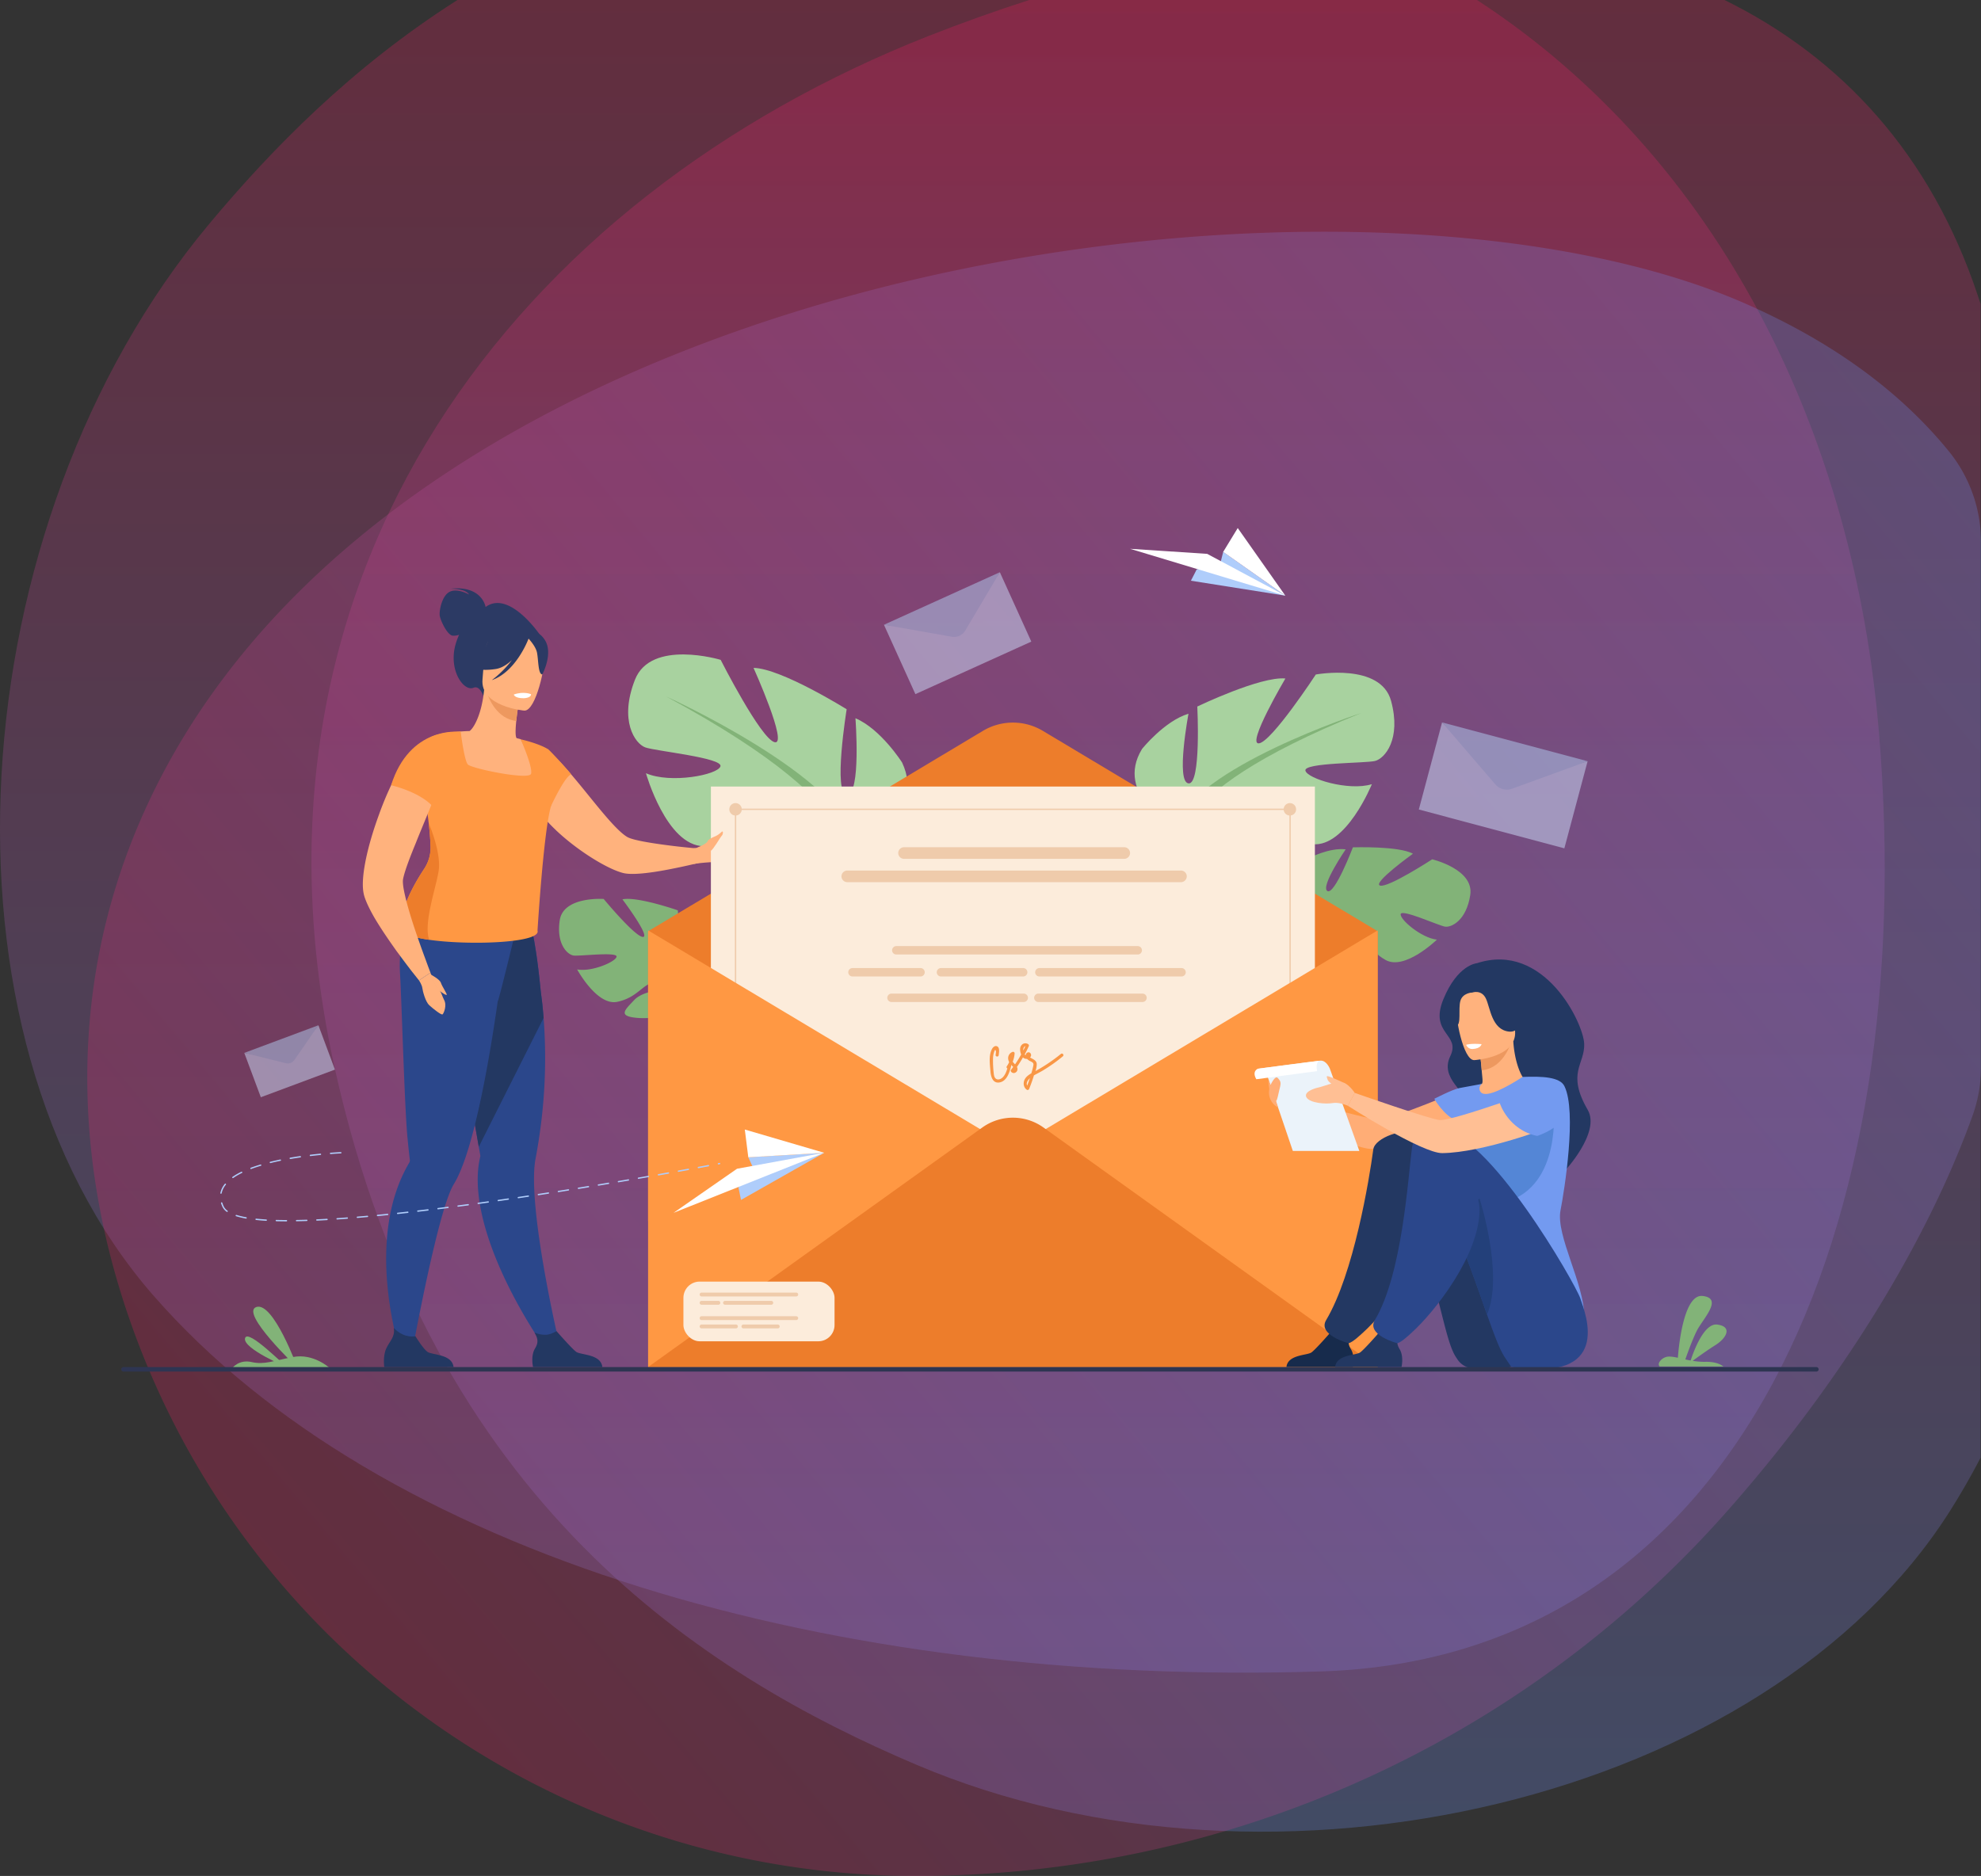 <svg id="Layer_1" data-name="Layer 1" xmlns="http://www.w3.org/2000/svg" xmlns:xlink="http://www.w3.org/1999/xlink" viewBox="0 0 2639.4 2500"><rect x="0" y="0" width="2639.4" height="2500" fill="#333333" stroke="none"/><defs><style>.cls-1,.cls-2,.cls-3{opacity:0.25;isolation:isolate;}.cls-1{fill:url(#linear-gradient);}.cls-2{fill:url(#linear-gradient-2);}.cls-3{fill:url(#linear-gradient-3);}.cls-4{fill:#82b378;}.cls-5{fill:#a8d29f;}.cls-6{fill:#2c3a64;}.cls-7{fill:#2b478b;}.cls-8{fill:#233862;}.cls-9{fill:#ffb27d;}.cls-10{fill:#ff9843;}.cls-11{fill:#ed985f;}.cls-12{fill:#fff;}.cls-13{fill:#ed7d2b;}.cls-14{fill:#fcecdb;}.cls-15{fill:#efcbab;}.cls-16{fill:#f99746;}.cls-17{opacity:0.5;}.cls-18{fill:#cde0fb;}.cls-19{fill:#b1cff2;}.cls-20{fill:#afcdfb;}.cls-21{fill:#ffad76;}.cls-22{fill:#739af0;}.cls-23{fill:#172b4c;}.cls-24{fill:#5486d6;}.cls-25{fill:#23407a;}.cls-26{fill:#ebf3fa;}.cls-27{fill:#ffbf94;}.cls-28{fill:#2e3552;}</style><linearGradient id="linear-gradient" x1="2616.67" y1="270.95" x2="2616.67" y2="2500" gradientTransform="matrix(1, 0, 0, -1, -1361.11, 2500)" gradientUnits="userSpaceOnUse"><stop offset="0" stop-color="#7094fb"/><stop offset="1" stop-color="#f31e61"/></linearGradient><linearGradient id="linear-gradient-2" x1="2888.05" y1="59" x2="2888.05" y2="2500" xlink:href="#linear-gradient"/><linearGradient id="linear-gradient-3" x1="1793.02" y1="320.84" x2="3840.24" y2="2038.66" gradientTransform="matrix(1, 0, 0, -1, -1361.11, 2500)" gradientUnits="userSpaceOnUse"><stop offset="0" stop-color="#f31e61"/><stop offset="1" stop-color="#7094fb"/></linearGradient></defs><path class="cls-1" d="M1760.08,2227.42c562.9-17.86,797.63-596.1,743.44-1250.12C2470.57,579.54,2292.32,211.59,1967.89,0H609.49C468.73,89.43,362.1,198.56,278.72,298.41-56.53,699.87-99,1378.41,204,1726S1111.37,2248,1760.08,2227.42Z" transform="translate(0)"/><path class="cls-2" d="M1220.42,2351.54c476.21,202.76,1133.09,48.56,1377.86-338.28q21.61-34.15,40.61-70.73V405.21c-1.18-3.6-2.34-7.2-3.54-10.8-63-189.29-182.46-318-337.69-394.41H1371.44q-66.95,21.5-134.1,47.89C692.4,262.54,298.89,759.32,446.11,1424,574.89,2005.11,940.62,2232.41,1220.42,2351.54Z" transform="translate(0)"/><path class="cls-3" d="M2628.05,1487l.11-.32a190,190,0,0,0,11.24-64.39V722.6a191.72,191.72,0,0,0-42.76-121.12c-62.47-76.69-150.64-144-271.46-197C1811.45,178.8,571.24,337.41,211.53,1041.24c-123,240.65-118.71,498-33.61,732C337,2210.58,754.82,2500,1220.18,2500h0c411.78,0,804.68-175.07,1078.15-482.92C2452.9,1843.08,2568.26,1653.42,2628.05,1487Z" transform="translate(0)"/><path class="cls-4" d="M1741.35,1218.09s-36.09-47.84,2.24-74.41c0,0,27.68-14.48,49.35-11.81,0,0-34,49.76-24.4,55.53s34-58.19,34-58.19,61.08-2.1,80,8.51c0,0-54.56,39.23-43.78,42.44s69.43-35,69.43-35,55.91,13.14,50.74,47.43-25.3,43.71-33.8,42.26-57.36-23.69-58.89-16.75,27.17,31.75,48.21,34.13c0,0-42.58,41.45-68.27,27.12s-26.69-34.58-42.73-43.14-30.12-9.43-23.79-1.32,35.74,17.45,44.14,34.74,16.16,29.07-11,23.24-70.41-28.66-70.93-51.73Z" transform="translate(0)"/><path class="cls-4" d="M1931.09,1191.81s-153.11-15.5-189.74,26.28c0,0-8.9,22-33.24,41l-4.21,9.57s28.35-26.38,38-27.48C1741.89,1241.17,1730.38,1185.86,1931.09,1191.81Z" transform="translate(0)"/><path class="cls-4" d="M1708.11,1259.08s-34.47,22.3-39.47,65.69l5.94.91s13.34-44.36,33.45-60.77S1708.11,1259.08,1708.11,1259.08Z" transform="translate(0)"/><path class="cls-5" d="M1564.29,1103.71s-80-44.81-42.68-105.62c0,0,29.87-37.34,61.88-46.94,0,0-17.07,90.68,0,92.82s11.74-102.43,11.74-102.43,84.28-40.54,117.36-37.34c0,0-52.28,88.56-35.21,86.42s75.75-91.75,75.75-91.75,86.42-16,100.29,35.21-8.53,76.81-21.34,80-95,2.14-92.82,12.81,57.61,27.74,88.56,18.13c0,0-34.15,84.29-79,80s-58.68-32-86.42-34.14-48,5.34-34.14,12.8,60.82,2.45,83.22,21.5,40.54,30.78-1.07,39.32-116.29,3.2-131.23-28.81Z" transform="translate(0)"/><path class="cls-4" d="M1813.94,950.08s-224,72.55-249.65,153.63c0,0,1.06,36.28-21.34,77.89v16s23.47-54.41,36.27-61.88C1579.22,1135.72,1529.08,1065.31,1813.94,950.08Z" transform="translate(0)"/><path class="cls-4" d="M1543,1181.6s-34.55,52.47-14.86,116.34l8.89-2.39s-8.63-70.35,9.45-105.73S1543,1181.6,1543,1181.6Z" transform="translate(0)"/><path class="cls-5" d="M1142.31,1126.68s93.12-39.41,59.57-110.58c0,0-28.21-44.54-62.12-58.94,0,0,7.72,101.45-11.25,101.72s-.45-113.67-.45-113.67-87.45-54.64-124.08-55.14c0,0,46.56,103.38,28.11,99s-71.9-109.73-71.9-109.73-92.76-28-114.17,26.43S846,991,859.71,996s103.8,13.85,100.17,25.28-66.5,23.42-99.24,9.15c0,0,27.2,96.5,76.82,97.25s68.18-28,98.84-26.94,52,11.67,35.86,18.17-66.94-4.69-93.8,13.47-48.16,28.82-3.59,43.22,127,17.6,147.3-15.66Z" transform="translate(0)"/><path class="cls-4" d="M887.34,928.06s236.74,106.66,255,198.62c0,0-5.56,39.62,14,87.94l-1.94,17.53s-19.13-62.47-32.25-72.2C1122.07,1160,1185.55,1088.86,887.34,928.06Z" transform="translate(0)"/><path class="cls-4" d="M1156.26,1214.62s31.51,61.68,2.18,129.29l-9.45-3.69s18-76,2.46-117S1156.26,1214.62,1156.26,1214.62Z" transform="translate(0)"/><path class="cls-4" d="M951.31,1355.38c-16.45-23.74-18.29-45.84-18.29-45.84s45.54-32.7,18.69-67.08c0,0-20.69-20.63-40.79-24.27,0,0,16.57,53.91,6.35,56.37s-14.14-61.4-14.14-61.4-54-18.86-73.83-14.65c0,0,37.81,50.21,27.29,50.08S804.31,1198,804.31,1198s-53.59-3.8-58.51,28.25,10.44,46.07,18.44,47.14,57.82-5.2,57.25,1.43-33.09,20.79-52.54,17.07c0,0,26.5,48.86,53.43,43.2s33.45-23.46,50.15-26.65,29.53,0,21.61,5.44-36.77,5.65-49.07,18.75-22.52,21.47,3.34,23.81,70.85-6,77.73-26.48c.3-.89.59-1.74.86-2.56a10,10,0,0,1-.86,2.56c5,2.19,13.42,14.38,19.4,23.78.88,1.61,2.24,3.84,4.22,6.83h0c.82,1.37,1.48,2.49,1.94,3.27,11.42,21.28,11,60.3,11,60.3l5.56.85C975.89,1384.89,951.31,1355.38,951.31,1355.38Z" transform="translate(0)"/><path class="cls-6" d="M647,808.92c-.45-2.46-6.23-28.83-47-24.33,0,0,20.3-.52,25,7.76,0,0-15.16-8.87-25.72-3.78S585,814,585.89,820.38s10,26,17.27,26.77a21.54,21.54,0,0,0,8.5-1.22,98.92,98.92,0,0,0-4,10.52c-11.37,35.59,10,65.65,23.23,60.07,8.46-3.58,13.12,11.06,13.12,11.06L719.36,846S678.56,785.68,647,808.92Z" transform="translate(0)"/><path class="cls-7" d="M745.18,1791l-18.33,6.82s-79.63-110.43-89.43-207.6c-1.75-17.35-1.17-34.15,2.62-49.67,0,0-.78-4.45-2.14-12.31-.63-3.66-1.41-8.08-2.29-13.14-2.59-14.83-6.16-35.13-10.23-58.24-9.37-53.17-21.5-121.15-30.93-171.13l4.94-1.58,53.44-17.25,11-35.08,39.8-10.48s8.89,17.4,16.83,99.55c1.47,10.78,2.8,22.66,3.81,35.55a703.55,703.55,0,0,1-3.79,143.9c-1.83,14.28-4.13,29-7,44.17-2.1,11.11-2.41,26.24-1.53,43.62C716,1667.6,745.18,1791,745.18,1791Z" transform="translate(0)"/><path class="cls-8" d="M724.32,1356.48l-86.43,171.8c-.63-3.66-1.41-8.08-2.29-13.14-2.59-14.83-6.16-35.13-10.23-58.24-9.37-53.17-21.5-121.15-30.93-171.13l4.94-1.58,53.44-17.25,11-35.08,39.8-10.48s8.89,17.4,16.83,99.55C722,1331.71,723.31,1343.59,724.32,1356.48Z" transform="translate(0)"/><path class="cls-7" d="M686.3,1243.43l-2-17.15c-33.52,8.9-123.07-24.88-123.07-24.88s-32.47,28.54-28.21,97c2.08,33.39,5.88,175.29,9.85,217.28,1.44,15.22,2.69,26,3.21,30.37h0a6,6,0,0,1-1,3.71,198.06,198.06,0,0,0-14.65,30.82c-39,103.83,6,231.69,6,231.69l11.67-4.7s25.59-142.3,46.38-205.16c3.53-10.67,6.91-19,10-24.05,9-14.59,17.43-38.43,25-66.78,14.39-53.61,26-123.34,33.68-177.17C664.31,1334.47,686.3,1243.43,686.3,1243.43Z" transform="translate(0)"/><path class="cls-9" d="M740.34,1105.92a24.31,24.31,0,0,0,2.06,2c28.65,26.69,67.23,50.29,87.87,55.49,13.58,3.48,43.51-1.17,68.37-6.29,16.56-3.26,31-6.87,36.93-8.29,1.9-.44,3-.78,3-.78l-2.6-16.76s-14.9-1.18-33.41-3.27c-25.79-3-58.47-7.68-66.84-12.63-19.42-11.54-53.5-59.94-80.84-90.37-1.43-1.66-2.85-3.25-4.26-4.82q-1.54-1.71-3.08-3.36a3.48,3.48,0,0,0-.81-.77c-1.26-1.2-2.32-2.33-3.36-3.31,0-.13-.22-.22-.39-.32-4.86-4.88-13.38-10.8-13.38-10.8-4.78-2.73-8.71-3.25-11.48-.93A44.31,44.31,0,0,0,711,1010.8c-.74,1.38-1.48,2.9-2.17,4.55a10.4,10.4,0,0,0-1.15,2.83,58,58,0,0,0-3.71,22.66,72.25,72.25,0,0,0,4.5,22.42C713.25,1076.71,725.32,1091.7,740.34,1105.92Z" transform="translate(0)"/><path class="cls-9" d="M715.4,1035.22c-9.72,6.34-21.81,11.45-36.91,14.49-56.57,11.4-76.77-36.71-83.94-69.55a48.31,48.31,0,0,1,19.21-5.31c4.07-.37,8.36-.57,11.9-.64,6.45-4.66,16.41-24.18,19.35-54.84l2.63.79,44,13.37s-2.42,14-3.79,27.3c-1.07,10.4-1.47,20.35.44,22.84,3.43.85,5.49,1.39,5.49,1.39v.05A285.43,285.43,0,0,1,715.4,1035.22Z" transform="translate(0)"/><path class="cls-10" d="M735.09,1070.56c-.26,1.2-.58,2.38-.93,3.6-9.93,33.2-18,165.93-18,165.93,5.26,16.59-91.19,20-144.38,12.32-19.34-2.78-33-7-33.9-12.63-9.51-21.45,13.78-61.52,27.22-81.88a51.51,51.51,0,0,0,4.34-8,50.94,50.94,0,0,0,4.2-22.32c-.4-10.53-1.3-20.75-2.4-30.32-2.06-18-4.81-33.81-6.25-45h0c2.79-2.78,5.52-5.36,8.06-7.82a81.37,81.37,0,0,0,9.64-10.68c2.62-3.71,4.07-7.32,3.75-11.12A55.07,55.07,0,0,0,585,1014c-.34-1.35-.71-2.7-1.12-4a118.48,118.48,0,0,0-12.27-26.4c14.4-8.42,42.15-8.68,42.15-8.68s.18,1.52.54,4c1.34,9.95,5.14,35.46,9,39.82,4.85,5.44,81.56,21.21,84.23,12.49s-13.21-44.67-13.81-46v0C718.24,991,728.91,997.56,729.4,998h0C716.1,1009.56,742.09,1038.74,735.09,1070.56Z" transform="translate(0)"/><path class="cls-11" d="M691.6,933.54s-2.44,14-3.8,27.3c-25-3.22-36-27.44-40.16-40.67Z" transform="translate(0)"/><path class="cls-9" d="M698.72,947s-59.48-5-55.82-42-1.54-62.54,36.58-60.94,44.1,16.45,45.88,29.1S714.28,947.31,698.72,947Z" transform="translate(0)"/><path class="cls-6" d="M725.65,852.43c-8.06-12-15.24-10.3-19.46-7.34C675.52,824,652,848.28,652,848.28c-6.63,26.14-27.29,39.43-27.29,39.43s10.15,7.77,35.74,3.85c7.82-1.2,15.17-5.93,21.61-11.92a139.12,139.12,0,0,1-26.76,26.73c31.19-10.8,47.3-51,48.93-55.31,3.3,3.62,9.74,11.4,11.22,18.55,2,9.72,1.41,29.24,7.13,29.15C722.55,898.76,737.75,870.49,725.65,852.43Z" transform="translate(0)"/><path class="cls-9" d="M991,1129.05c-6,5.66-12,19.83-30.28,19.57a265,265,0,0,0-32.71,2.14c-2.49.44-3.94.61-3.94.61l-.65-20.75a3.45,3.45,0,0,0,.85-.07c4.43-.67,26.9-4.12,35.8-10,10-6.7,33.34-.49,33.34-.49S997,1123.49,991,1129.05Z" transform="translate(0)"/><path class="cls-8" d="M604.3,1821.82H512s-2.22-14.08,2.61-24.75c4.62-10.25,11.86-14.9,10.12-27.3,5.87,6,15.43,12.81,28.78,11,1.64,2.65,10.56,16.84,16,20.77C575.54,1805.88,602.44,1804.34,604.3,1821.82Z" transform="translate(0)"/><path class="cls-8" d="M802.55,1821.82H710.22s-3.45-14.73,2.61-24.75c5.36-8.87,3.31-13.92-.67-21.26a35.79,35.79,0,0,0,15.55,2.93c4.6-.26,9.47-2.35,13.74-4.83,4,4.53,21,23.82,26.3,27.64C773.79,1805.88,800.69,1804.34,802.55,1821.82Z" transform="translate(0)"/><path class="cls-12" d="M684.53,925.57s.83,4.9,12.88,4.91c0,0,10.12,0,10.15-5.31C707.56,925.17,698,920.78,684.53,925.57Z" transform="translate(0)"/><path class="cls-13" d="M584.42,1160.68c-3.65,23.14-20.38,69.56-12.6,91.73-19.34-2.78-33-7-33.9-12.63-9.51-21.45,13.78-61.52,27.22-81.88a51.51,51.51,0,0,0,4.34-8,50.94,50.94,0,0,0,4.2-22.32c-.4-10.53-1.3-20.75-2.4-30.32C571.28,1097.22,588.31,1136.1,584.42,1160.68Z" transform="translate(0)"/><path class="cls-10" d="M715.12,1004.6c.64,20.56,15.51,77,19,69.56,4-8.5,19.64-40.8,27-42-.39-1.49-30.4-34.68-31.71-34.29A60.43,60.43,0,0,0,715.12,1004.6Z" transform="translate(0)"/><path class="cls-9" d="M573.54,1296.28l-15.32,10.19s-3.87-4.84-10-12.59c-1.83-2.33-2.82-3.73-2.82-3.73-4.85-6.26-10.5-13.93-16.67-22.25l-.1-.1c-10.35-14.53-21.71-31-30.41-46-6-10.59-10.74-20.39-13-28.1a16.79,16.79,0,0,1-.55-2.33c-4.5-19.55,3.75-58.37,16.88-96.24,1.8-5.24,3.7-10.39,5.52-15.43,7-18.57,14.83-36,22.72-50.14a147.69,147.69,0,0,1,13.66-21.39,62,62,0,0,1,4.55-5.43c.85-1,1.69-1.88,2.53-2.76,9.2.77,28.5,4.42,42.83,21-.25.87-.5,1.74-.76,2.62-5.8,18.69-14.74,41.62-24,64.09-5.05,12.35-10.21,24.6-14.73,36.12-2.87,6.88-5.46,13.45-7.8,19.52-4.41,11.61-7.68,21.27-9,28-.88,4.39.37,12.66,2.74,22.82,4.07,17.71,11.81,41.57,19,61.82,2.94,8.45,5.84,16.31,8.26,22.84C570.89,1289.38,573.54,1296.28,573.54,1296.28Z" transform="translate(0)"/><path class="cls-10" d="M580.24,1079.43c-15.3-23.1-59.15-33-59.15-33,24.74-78.52,89.71-71.24,89.71-71.24S587.16,1056.84,580.24,1079.43Z" transform="translate(0)"/><path class="cls-9" d="M558.22,1306.47s4,5.94,4.48,10.22,4.27,18.44,9.22,22.93,16.19,13.5,17.76,12.15,6.13-12,1.91-19.45c-1.91-3.39-4.49-12.82-7.9-15.11-4.14-2.77-10.15-20.93-10.15-20.93Z" transform="translate(0)"/><path class="cls-9" d="M573.6,1298.58s12.19,6.19,13.83,11.13,8.46,14.93,7.76,16.08-11.33-5.51-14.93-11.66S573.6,1298.58,573.6,1298.58Z" transform="translate(0)"/><path class="cls-13" d="M863.49,1241l446.09-267a77.78,77.78,0,0,1,79.91,0l446.1,267v435.28l-972.1-48.74Z" transform="translate(0)"/><rect class="cls-14" x="947.16" y="1048.18" width="804.75" height="695.46"/><path class="cls-15" d="M971.72,1078.53a8.28,8.28,0,1,1,8.29,8.27h0A8.28,8.28,0,0,1,971.72,1078.53Z" transform="translate(0)"/><path class="cls-15" d="M1710.31,1078.53a8.27,8.27,0,1,1,8.27,8.27A8.27,8.27,0,0,1,1710.31,1078.53Z" transform="translate(0)"/><rect class="cls-15" x="980" y="1077.63" width="738.58" height="1.8"/><rect class="cls-15" x="979.1" y="1075.24" width="1.8" height="738.58"/><rect class="cls-15" x="1717.97" y="1075.24" width="1.8" height="738.58"/><polygon class="cls-10" points="1835.59 1239.84 1835.59 1821.82 863.48 1821.82 863.48 1239.84 1349.54 1530.83 1835.59 1239.84"/><path class="cls-13" d="M863.49,1821.82l445.24-319.22a70,70,0,0,1,81.61,0l445.25,319.22Z" transform="translate(0)"/><path class="cls-15" d="M1497.89,1144.53H1204.51a7.77,7.77,0,0,1-7.75-7.74h0a7.79,7.79,0,0,1,7.75-7.75h293.38a7.79,7.79,0,0,1,7.75,7.75h0A7.77,7.77,0,0,1,1497.89,1144.53Z" transform="translate(0)"/><path class="cls-15" d="M1573.5,1175.61H1128.89a7.77,7.77,0,0,1-7.75-7.74h0a7.79,7.79,0,0,1,7.75-7.75h444.57a7.79,7.79,0,0,1,7.75,7.75h0A7.77,7.77,0,0,1,1573.5,1175.61Z" transform="translate(0)"/><path class="cls-15" d="M1515.89,1272h-321.7a5.63,5.63,0,0,1-5.61-5.6h0a5.63,5.63,0,0,1,5.61-5.6h321.7a5.62,5.62,0,0,1,5.6,5.6h0A5.62,5.62,0,0,1,1515.89,1272Z" transform="translate(0)"/><path class="cls-15" d="M1226.49,1301.29h-90.7a5.63,5.63,0,0,1-5.6-5.61h0a5.62,5.62,0,0,1,5.6-5.6h90.7a5.62,5.62,0,0,1,5.6,5.6h0A5.63,5.63,0,0,1,1226.49,1301.29Z" transform="translate(0)"/><path class="cls-15" d="M1363.27,1301.29H1253.7a5.62,5.62,0,0,1-5.61-5.61h0a5.63,5.63,0,0,1,5.61-5.6h109.57a5.62,5.62,0,0,1,5.6,5.6h0A5.63,5.63,0,0,1,1363.27,1301.29Z" transform="translate(0)"/><path class="cls-15" d="M1574.24,1301.29H1384.82a5.63,5.63,0,0,1-5.61-5.61h0a5.63,5.63,0,0,1,5.61-5.6h189.42a5.63,5.63,0,0,1,5.61,5.6h0A5.63,5.63,0,0,1,1574.24,1301.29Z" transform="translate(0)"/><path class="cls-15" d="M1364,1335.32H1187.81a5.63,5.63,0,0,1-5.61-5.6h0a5.63,5.63,0,0,1,5.61-5.61H1364a5.63,5.63,0,0,1,5.61,5.61h0A5.63,5.63,0,0,1,1364,1335.32Z" transform="translate(0)"/><path class="cls-15" d="M1522.23,1335.32H1383.46a5.63,5.63,0,0,1-5.61-5.6h0a5.63,5.63,0,0,1,5.61-5.61h138.77a5.63,5.63,0,0,1,5.6,5.61h0A5.62,5.62,0,0,1,1522.23,1335.32Z" transform="translate(0)"/><path class="cls-16" d="M1413.48,1404.52a223.1,223.1,0,0,1-33.88,22.83,27.6,27.6,0,0,0,1.7-9.39c-.21-4-3.43-5.8-6.65-7.47-.8-.41-1.55-.85-2.28-1.29a4.11,4.11,0,0,0,1.06-4.78c-1.36-3.05-5.17-2.56-6.46.26a5.38,5.38,0,0,0-.44,1.53,3.93,3.93,0,0,1-1.26-1c2-3.67,3.82-7.41,5.52-11.22a2.09,2.09,0,0,0-.79-2.39,6.56,6.56,0,0,0-9,1.23c-2.7,3.19-2,8-.73,11.64q.13.38.3.75-3.77,6.78-8.14,13.18l-.82-.82a18.12,18.12,0,0,1-2.28-2.74,39.55,39.55,0,0,0,2.51-10.94,2.08,2.08,0,0,0-3-2,8.81,8.81,0,0,0-5.53,9.54,11.79,11.79,0,0,0,1.28,4,36.74,36.74,0,0,1-3.15,5.52,1.92,1.92,0,0,0,.44,2.69,1.24,1.24,0,0,0,.27.17c-1.28,4.28-3,8.67-6,11.75-2.42,2.52-6.92,4.43-9.86,1.44-1.86-1.89-2.1-5.06-2.36-7.56a138.61,138.61,0,0,1-.86-18.78,28.57,28.57,0,0,1,1.43-8.7c.62-1.73,1.49-4.34,2.33-1.37.41,1.46-.15,3.72-.3,5.21-.27,2.65,3.85,3,4.11.32.31-3.11,1.7-9.63-1.81-11.58-2.92-1.62-5.6.7-7,3.12-4.86,8.72-2.92,20.7-2.19,30.18.58,7.56,3.41,16.84,13.06,14.43,9.09-2.26,12.43-13.71,14.52-21.59a2.09,2.09,0,0,0-.07-1.33l.11-.19c.37.38.75.75,1.14,1.13s1,1,1.54,1.5c-1,1.32-1.93,2.63-2.92,3.93a2.1,2.1,0,0,0,.16,2.52c3.06,3.68,8.55,1,8.45-3.58a7.05,7.05,0,0,0-.69-2.82q4.3-6.21,8-12.75a6.46,6.46,0,0,0,5,2h.42a15.22,15.22,0,0,0,3.59,2.73,24.2,24.2,0,0,1,3.58,1.93c2,1.6,1.38,3.43.94,5.71a87.77,87.77,0,0,1-2.39,8.9c-4.15,2.38-8.25,5.42-9.65,10.2-1.27,4.36-.14,9,3.6,11.66a2.1,2.1,0,0,0,2.9-.6,1.87,1.87,0,0,0,.2-.4c2.35-5.77,4.46-11.62,6.28-17.57a2.06,2.06,0,0,1,.17-.57c3.67-2.08,7.51-3.92,11.14-6.07a211.41,211.41,0,0,0,27.36-19.34C1418.25,1405.93,1415.53,1402.83,1413.48,1404.52Zm-50.13-5.49c0-1.65.83-4.68,2.74-4.64q-1.29,2.79-2.68,5.53a9.07,9.07,0,0,1-.06-.92Zm5.24,47.67c-1.74-3.25.75-7.26,3.59-9.91q-1.68,5-3.59,9.91Z" transform="translate(0)"/><g class="cls-17"><polygon class="cls-18" points="1332.16 762.58 1374.07 855.03 1219.63 925.03 1177.72 832.58 1275.9 843.81 1332.16 762.58"/><path class="cls-19" d="M1177.72,832.58l154.44-70L1286,840.4a17.14,17.14,0,0,1-17.73,8.14Z" transform="translate(0)"/></g><g class="cls-17"><polygon class="cls-18" points="424.22 1366.3 446.26 1425.41 347.52 1462.23 325.47 1403.12 385.87 1414.27 424.22 1366.3"/><path class="cls-19" d="M325.47,1403.12l98.75-36.82-32,46.28a10.68,10.68,0,0,1-11.34,4.3Z" transform="translate(0)"/></g><g class="cls-17"><polygon class="cls-18" points="2115.26 1014.44 2084.28 1130.52 1890.38 1078.78 1921.36 962.7 2002.82 1046.61 2115.26 1014.44"/><path class="cls-19" d="M1921.36,962.7l193.9,51.74-100.65,36.62a20.28,20.28,0,0,1-22.33-5.85Z" transform="translate(0)"/></g><path class="cls-20" d="M381.67,1627.68h0c-4.68,0-9.23-.08-13.51-.19a.91.91,0,0,1-.88-.93.89.89,0,0,1,.91-.87h0c4.27.11,8.8.18,13.48.19a.9.9,0,0,1,0,1.8Zm13.51-.1a.9.9,0,1,1,0-1.8h0c4.32-.07,8.86-.19,13.5-.34a.88.88,0,0,1,.93.83v0a.91.91,0,0,1-.87.93c-4.65.15-9.2.27-13.53.34Zm-40.48-.67h-.06c-4.75-.28-9.29-.66-13.49-1.1a.9.9,0,1,1,.2-1.79c4.16.44,8.67.81,13.4,1.1a.89.89,0,0,1,.85.94v.06A.91.91,0,0,1,354.7,1626.91Zm67.5-.21a.89.89,0,0,1-.9-.86.91.91,0,0,1,.86-.94c4.33-.2,8.86-.43,13.48-.7a.9.9,0,0,1,.11,1.8c-4.63.26-9.17.5-13.51.7Zm27-1.55a.9.9,0,1,1-.06-1.8h0q6.64-.43,13.47-1a.9.9,0,1,1,.14,1.8h0q-6.84.52-13.49,1Zm-121.31-1.22h-.16a105.64,105.64,0,0,1-13.23-3.17.9.9,0,0,1,.55-1.71,105.49,105.49,0,0,0,13,3.11.9.9,0,0,1-.16,1.78Zm148.23-.83a.9.9,0,0,1-.07-1.79q6.66-.57,13.45-1.18a.9.9,0,0,1,.26,1.78h-.1q-6.8.61-13.46,1.18Zm26.91-2.44a.9.9,0,1,1-.08-1.8q6.66-.64,13.43-1.34a.9.9,0,0,1,.19,1.79h0l-13.45,1.35Zm26.88-2.76a.9.9,0,0,1-.12-1.8h0q6.68-.72,13.43-1.49a.9.9,0,1,1,.2,1.79q-6.75.76-13.43,1.48Zm-227.29-2.82a.9.9,0,0,1-.53-.17,17,17,0,0,1-5.59-6.38,40.41,40.41,0,0,1-2-5.09.9.9,0,0,1,1.65-.71.64.64,0,0,1,.06.18,39.7,39.7,0,0,0,1.91,4.85,15.52,15.52,0,0,0,5,5.7.88.88,0,0,1,.21,1.23l0,0a.86.86,0,0,1-.69.37Zm254.14-.2a.9.9,0,0,1-.11-1.8h0q6.69-.78,13.41-1.6a.91.91,0,0,1,1,.79.9.9,0,0,1-.78,1l-13.42,1.6Zm26.82-3.26a.9.9,0,0,1-.11-1.79l13.35-1.7a.92.92,0,0,1,1,.78.9.9,0,0,1-.78,1l-13.36,1.7Zm26.73-3.44a.9.9,0,0,1-.12-1.79l13.39-1.79a.9.9,0,1,1,.36,1.76l-.12,0q-6.69.91-13.39,1.79Zm26.81-3.62a.9.9,0,0,1-.89-.78.88.88,0,0,1,.76-1l13.38-1.87a.9.9,0,0,1,1,.76.92.92,0,0,1-.77,1l-13.38,1.87Zm26.75-3.78a.9.9,0,0,1-.9-.9.91.91,0,0,1,.77-.89l13.36-1.94a.88.88,0,0,1,1,.74v0a.89.89,0,0,1-.75,1L664,1600.75Zm26.73-3.92a.9.9,0,0,1-.89-.76.92.92,0,0,1,.76-1l13.35-2a.9.9,0,0,1,1,.75.92.92,0,0,1-.76,1l-13.36,2Zm26.71-4a.9.9,0,0,1-.14-1.79l13.35-2.07a.9.9,0,0,1,.28,1.78h0l-13.35,2.07Zm-422.84-2h-.18a.88.88,0,0,1-.7-1v0a28.37,28.37,0,0,1,6-12.28.9.9,0,0,1,1.39,1.13,26.7,26.7,0,0,0-5.66,11.51.88.88,0,0,1-.85.61ZM744,1588.75a.9.9,0,0,1-.14-1.79l13.34-2.12a.88.88,0,1,1,.25,1.74l-13.34,2.13Zm26.67-4.28a.9.9,0,0,1-.14-1.78l13.33-2.18a.9.9,0,0,1,.3,1.78h0l-13.34,2.17Zm26.67-4.37a.9.9,0,0,1-.15-1.79l13.33-2.22a.9.9,0,0,1,.43,1.75l-.13,0-13.33,2.23Zm26.65-4.48a.89.89,0,0,1-.88-.75.88.88,0,0,1,.73-1l13.32-2.28a.88.88,0,0,1,.27,1.74l-13.33,2.27Zm26.64-4.57a.9.9,0,0,1-.15-1.78l13.32-2.33a.91.91,0,0,1,1,.73.92.92,0,0,1-.73,1L850.76,1571ZM310.28,1570a.9.9,0,0,1-.52-1.64,88.24,88.24,0,0,1,11.8-6.83.9.9,0,0,1,.79,1.62h0a87.39,87.39,0,0,0-11.56,6.68.83.83,0,0,1-.51.08Zm567-3.58a.88.88,0,0,1-.15-1.75l13.31-2.37a.9.9,0,0,1,.32,1.77l-13.32,2.37Zm26.63-4.77a.9.9,0,0,1-.16-1.78l13.32-2.42a.9.9,0,0,1,.32,1.77l-13.32,2.42Zm-569.51-3.7a.9.9,0,0,1-.31-1.74c4-1.49,8.32-2.93,12.88-4.29a.9.9,0,0,1,.65,1.68l-.14,0c-4.52,1.35-8.82,2.78-12.77,4.25a.85.85,0,0,1-.32,0Zm596.14-1.16a.9.9,0,0,1-.93-.87.91.91,0,0,1,.77-.92l13.33-2.48a.9.9,0,1,1,.33,1.77h0l-13.33,2.48Zm26.68-5a.9.9,0,0,1-.17-1.78l1.54-.29a.91.91,0,0,1,1.08.72.77.77,0,0,1,0,.15c0,.75-.09.76-2.3,1.19ZM360.27,1550a.9.9,0,0,1-.21-1.78c4.2-1,8.66-2,13.23-3a.89.89,0,0,1,1.1.63.9.9,0,0,1-.63,1.11l-.11,0c-4.55.93-9,1.92-13.16,3Zm26.5-5.46a.9.9,0,0,1-.15-1.79c4.31-.74,8.81-1.46,13.38-2.12a.9.9,0,0,1,1,.8.88.88,0,0,1-.73,1q-6.83,1-13.34,2.11Zm26.77-3.9a.9.9,0,0,1-.87-.93.91.91,0,0,1,.77-.86c4.43-.54,9-1,13.47-1.48a.9.9,0,0,1,.17,1.79c-4.49.45-9,.94-13.43,1.48Zm26.94-2.66a.9.9,0,0,1-.06-1.8c8.35-.64,13.55-.86,13.61-.86a.88.88,0,0,1,.93.83v0a.89.89,0,0,1-.85.93h0s-5.22.23-13.55.87Z" transform="translate(0)"/><polygon class="cls-20" points="987.28 1599.05 1098.09 1536.25 997 1542.22 1004.8 1559.3 983.92 1582.43 987.28 1599.05"/><polygon class="cls-12" points="1098.09 1536.25 981.97 1557.53 897.39 1616.27 1098.09 1536.25"/><polygon class="cls-12" points="997 1542.22 1098.09 1536.25 992.35 1505.26 997 1542.22"/><polygon class="cls-20" points="1586.71 773.89 1712.52 793.8 1629.72 735.49 1625.19 753.71 1594.44 758.79 1586.71 773.89"/><polygon class="cls-12" points="1712.52 793.8 1608.42 738.1 1505.67 731.36 1712.52 793.8"/><polygon class="cls-12" points="1629.72 735.49 1712.52 793.8 1649.11 703.68 1629.72 735.49"/><g id="girl_2" data-name="girl 2"><path class="cls-8" d="M1967.67,1283.63s-25.65,1.78-44.58,48c-19.11,46.59,23.62,46.13,9.22,75.81s20.72,47.4,31.38,71.7,64.37,82.94,68.63,109.68,52-27.81,52-27.81,48.55-51.78,31.14-81.87c-28.69-49.58-3.83-60.36-4.73-88S2057.27,1254.24,1967.67,1283.63Z" transform="translate(0)"/><path class="cls-21" d="M1953.75,1449.36s-99.32,43.29-118.18,42.46-135.11-35.4-135.11-35.4l3,20s89.71,51.6,121.07,54.53c30.88,2.88,136.46-27.72,146.66-34.18S1983.37,1455.9,1953.75,1449.36Z" transform="translate(0)"/><path class="cls-9" d="M1945.73,1496.82c9.13,6.33,20.58,11.55,34.94,14.87,53.86,12.44,74.5-33.08,82.25-64.32a46.23,46.23,0,0,0-18.25-5.61c-3.89-.46-8-.76-11.37-.93-6-4.63-15.06-23.59-17.06-53l-2.53.68-42.44,11.61s1.94,13.5,2.89,26.25c.74,10,2,15.77.15,18.1-3.32.72-6.48,4.94-6.48,4.94h0A272.79,272.79,0,0,0,1945.73,1496.82Z" transform="translate(0)"/><path class="cls-11" d="M1971.26,1400.11s2,13.48,2.9,26.25c24-2.41,35.21-25.31,39.55-37.87Z" transform="translate(0)"/><path class="cls-9" d="M1964.08,1412.78s57.08-3.15,54.57-38.67,3.17-59.84-33.38-59.33-42.66,14.56-44.71,26.62S1949.17,1412.68,1964.08,1412.78Z" transform="translate(0)"/><path class="cls-22" d="M2079.18,1612.87c5.15-26.35,22-131.63,5.15-165.5-6-12.17-29.72-13.27-55.7-12.2-8.09,5.22-38.9,24.94-51.56,22.48l-.71-.16c-6-1.5-7-9.43-2-13,0,0-14,2.51-30,5.52-9,1.7-33.37,14.29-33.37,14.29s12.26,22.16,30.34,29.8c-3.08,27.51,1.49,39.64,30,103.16,24.11,53.7-3.25,102-3.25,102s141.92,114.12,142.71,56C2111.33,1711.53,2072.59,1646.55,2079.18,1612.87Z" transform="translate(0)"/><path class="cls-8" d="M1961,1823.34a26.36,26.36,0,0,1-19-11.55l-2.2-3.31c-16.15-24.45-22.44-99.35-58.78-179.14-8.85-19.42-40.62-22.92-49.28-44.88,0,0-21.33-71.17,40.81-73.27s166.41,198,168.06,219C2042.2,1750.55,2081.69,1837,1961,1823.34Z" transform="translate(0)"/><path class="cls-23" d="M1714,1821.71h88.44s3.31-14.11-2.5-23.71c-5.14-8.49-3.17-13.33.64-20.35a34.36,34.36,0,0,1-14.9,2.8c-4.4-.25-9.06-2.25-13.15-4.63-3.81,4.34-20.1,22.82-25.2,26.48C1741.56,1806.45,1715.79,1805,1714,1821.71Z" transform="translate(0)"/><path class="cls-24" d="M2069.89,1475s11.51,104.73-63.13,126.67-95.85-96.36-35.57-104.87S2069.89,1475,2069.89,1475Z" transform="translate(0)"/><path class="cls-8" d="M1829.71,1531.76c-5.32,39.92-26.12,165.94-62.8,227.42-11.83,19.82,29.8,30.93,30,30.87,5.58-1.46,14.88-10.36,19.17-14.23,29.81-26.82,90.26-102.82,90.26-163.82,0-29.71.52-86.45-21.08-100.87C1872,1502.29,1831.83,1515.9,1829.71,1531.76Z" transform="translate(0)"/><path class="cls-7" d="M2013.72,1821.71s-3.28-4.56-9-13.23c-6.8-10.3-14.33-30.57-23.46-56.56-9.59-27.28-21-60.84-35.19-95.76-4.39-10.78-9-21.69-14-32.59-8.85-19.42-33.2-16.74-41.86-38.7,0,0-33.8-76.12,28.33-78.22s180.21,203.64,187,223.57C2113,1752,2149.19,1842.61,2013.72,1821.71Z" transform="translate(0)"/><path class="cls-8" d="M1778.89,1821.71h88.44s3.31-14.11-2.5-23.71c-5.14-8.49-3.17-13.33.64-20.35a34.36,34.36,0,0,1-14.9,2.8c-4.4-.25-9.06-2.25-13.15-4.63-3.8,4.34-20.1,22.82-25.2,26.48C1806.48,1806.45,1780.71,1805,1778.89,1821.71Z" transform="translate(0)"/><path class="cls-25" d="M1981.26,1751.92c-9.59-27.28-21-60.84-35.19-95.76,3.71-26.46,11.73-49.61,25.2-58.94C1971.27,1597.22,2004,1698.47,1981.26,1751.92Z" transform="translate(0)"/><path class="cls-7" d="M1881.34,1528.93c-5.33,39.93-12.83,168.77-49.51,230.25-11.83,19.82,29.8,30.93,30,30.87,5.58-1.46,14.88-10.36,19.17-14.23,29.78-26.84,90.24-102.84,90.24-163.78,0-29.71-34.86-84.07-56.47-98.49C1901.49,1504.67,1883.46,1513.07,1881.34,1528.93Z" transform="translate(0)"/><path class="cls-26" d="M1771.89,1424.23s-4.53-11.51-12.78-10.76-83.13,10.76-83.13,10.76,8.72,2.08,12,7.8l34.54,101.8h88.61Z" transform="translate(0)"/><path class="cls-27" d="M2062.89,1447.37s-125.53,46.22-144.39,45.28c-12.19-.61-113.52-36.23-113.52-36.23l-9.09,17.21s98.62,63.38,125.74,63.07c53.53-.62,143.85-33.48,154-39.94S2092.54,1453.91,2062.89,1447.37Z" transform="translate(0)"/><path class="cls-27" d="M1805,1456.42s-9.09-14-18.15-14.41-24.7,6.17-30.06,7.2-20.58,6-16,13.38,25.52,9.06,34.58,7.41,20.59,3.63,20.59,3.63Z" transform="translate(0)"/><path class="cls-27" d="M1789.32,1442.44s-14.4-6.61-18.52-7.84-3.29,0-2.06,3.92,8.65,7.62,8.65,8.85S1789.32,1442.44,1789.32,1442.44Z" transform="translate(0)"/><path class="cls-12" d="M1953.4,1392.35s5.39-2.13,20.58-.9c0,0-.81,5.92-12,6.51C1955.63,1398.29,1953.4,1392.35,1953.4,1392.35Z" transform="translate(0)"/><path class="cls-22" d="M1998.25,1470.17s11.22,35.54,49.78,43.62c0,0,63.67-19.61,32-63C2080,1450.8,2048.66,1427.51,1998.25,1470.17Z" transform="translate(0)"/><path class="cls-12" d="M1675.89,1424.23s-8.32,3.18-2,14l81-10.79s-2.81-12.52,3.54-13.88Z" transform="translate(0)"/><path class="cls-21" d="M1704.94,1450.8c1.92-7.7,1.8-9.56-2.55-14.26-2.87-3.1-7.27,4.6-9.55,9.24-.84-2-2.26-5.39-2.74-5.55-.7-.24,1,10.34,1,10.34h0a9.84,9.84,0,0,0,0,1.33h0a22.43,22.43,0,0,0,11.8,24l-2.92-8.57C1701.66,1467,1703,1458.61,1704.94,1450.8Z" transform="translate(0)"/><path class="cls-8" d="M1961.89,1322.63s12-4.22,17.86,8.08,7.67,41.68,31,44.07S2035,1325,2035,1325l-58.47-23.09-30.88,19.49Z" transform="translate(0)"/><path class="cls-8" d="M1961.89,1322.63s-13.18.28-16.19,11.37,1.69,31.79-5.6,33.29-13.93-34.49.18-46.18S1961.89,1322.63,1961.89,1322.63Z" transform="translate(0)"/></g><path class="cls-9" d="M927.78,1130s13.18-5,14.68-8.44,5.85-5,11.1-7.35,8.39-6.75,9.14-6.15.9,3.6-1.2,5.85-11,18-14.34,19.79S927.78,1130,927.78,1130Z" transform="translate(0)"/><path class="cls-4" d="M2296.18,1821.07h-84.77c-4.54-3.86,3.14-12.61,11.17-13.19,3.49-.27,7.9.46,12.94,1.53,1.17-15.5,7.83-85.15,32.94-82.35,28.22,3.14,0,30.67-8,47-5.92,12.08-12.15,29.4-15,37.57,2.29.49,4.66,1,7.09,1.43,3.74-11.49,17.66-50.13,35.36-47.88,20.79,2.63,12.44,18.13-2.3,27.32-10.81,6.77-24.08,16.38-30.39,21a89.39,89.39,0,0,0,16.58,1.33C2286.34,1814.49,2293.43,1818.77,2296.18,1821.07Z" transform="translate(0)"/><path class="cls-4" d="M396.4,1822.79s-32.22-88.49-54.84-81S396.4,1822.79,396.4,1822.79Z" transform="translate(0)"/><path class="cls-4" d="M384.06,1822.79c-2.74,0-54.16-53.36-57.58-39.39S384.06,1822.79,384.06,1822.79Z" transform="translate(0)"/><path class="cls-4" d="M438.89,1822.79s-21.27-19.5-48.19-14.42-38.42,10.64-55.33,6.79-25.55,7.63-25.55,7.63Z" transform="translate(0)"/><path class="cls-28" d="M2420.09,1827.81H164.51a3,3,0,0,1-3-3h0a3,3,0,0,1,3-3H2420.09a3,3,0,0,1,3,3h0A3,3,0,0,1,2420.09,1827.81Z" transform="translate(0)"/><rect class="cls-14" x="910.56" y="1707.91" width="201.36" height="79.55" rx="21.66"/><path class="cls-15" d="M1060.89,1727.69H934.75a2.56,2.56,0,0,1-2.56-2.56h0a2.56,2.56,0,0,1,2.56-2.56h126.14a2.56,2.56,0,0,1,2.56,2.56h0a2.56,2.56,0,0,1-2.56,2.56Z" transform="translate(0)"/><path class="cls-15" d="M957.13,1738.74H934.75a2.57,2.57,0,0,1-2.56-2.57h0a2.58,2.58,0,0,1,2.56-2.56h22.38a2.58,2.58,0,0,1,2.56,2.56h0A2.57,2.57,0,0,1,957.13,1738.74Z" transform="translate(0)"/><path class="cls-15" d="M1027.61,1738.74H966a2.57,2.57,0,0,1-2.56-2.57h0a2.58,2.58,0,0,1,2.56-2.56h61.64a2.59,2.59,0,0,1,2.57,2.56h0A2.58,2.58,0,0,1,1027.61,1738.74Z" transform="translate(0)"/><path class="cls-15" d="M1060.89,1759.2H934.75a2.57,2.57,0,0,1-2.56-2.57h0a2.58,2.58,0,0,1,2.56-2.56h126.14a2.58,2.58,0,0,1,2.56,2.56h0A2.57,2.57,0,0,1,1060.89,1759.2Z" transform="translate(0)"/><path class="cls-15" d="M980.54,1770.24H934.75a2.56,2.56,0,0,1-2.56-2.56h0a2.56,2.56,0,0,1,2.56-2.56h45.79a2.56,2.56,0,0,1,2.56,2.56h0a2.56,2.56,0,0,1-2.56,2.56Z" transform="translate(0)"/><path class="cls-15" d="M1036.26,1770.24H990.47a2.56,2.56,0,0,1-2.56-2.56h0a2.56,2.56,0,0,1,2.56-2.56h45.79a2.56,2.56,0,0,1,2.56,2.56h0a2.56,2.56,0,0,1-2.56,2.56Z" transform="translate(0)"/></svg>